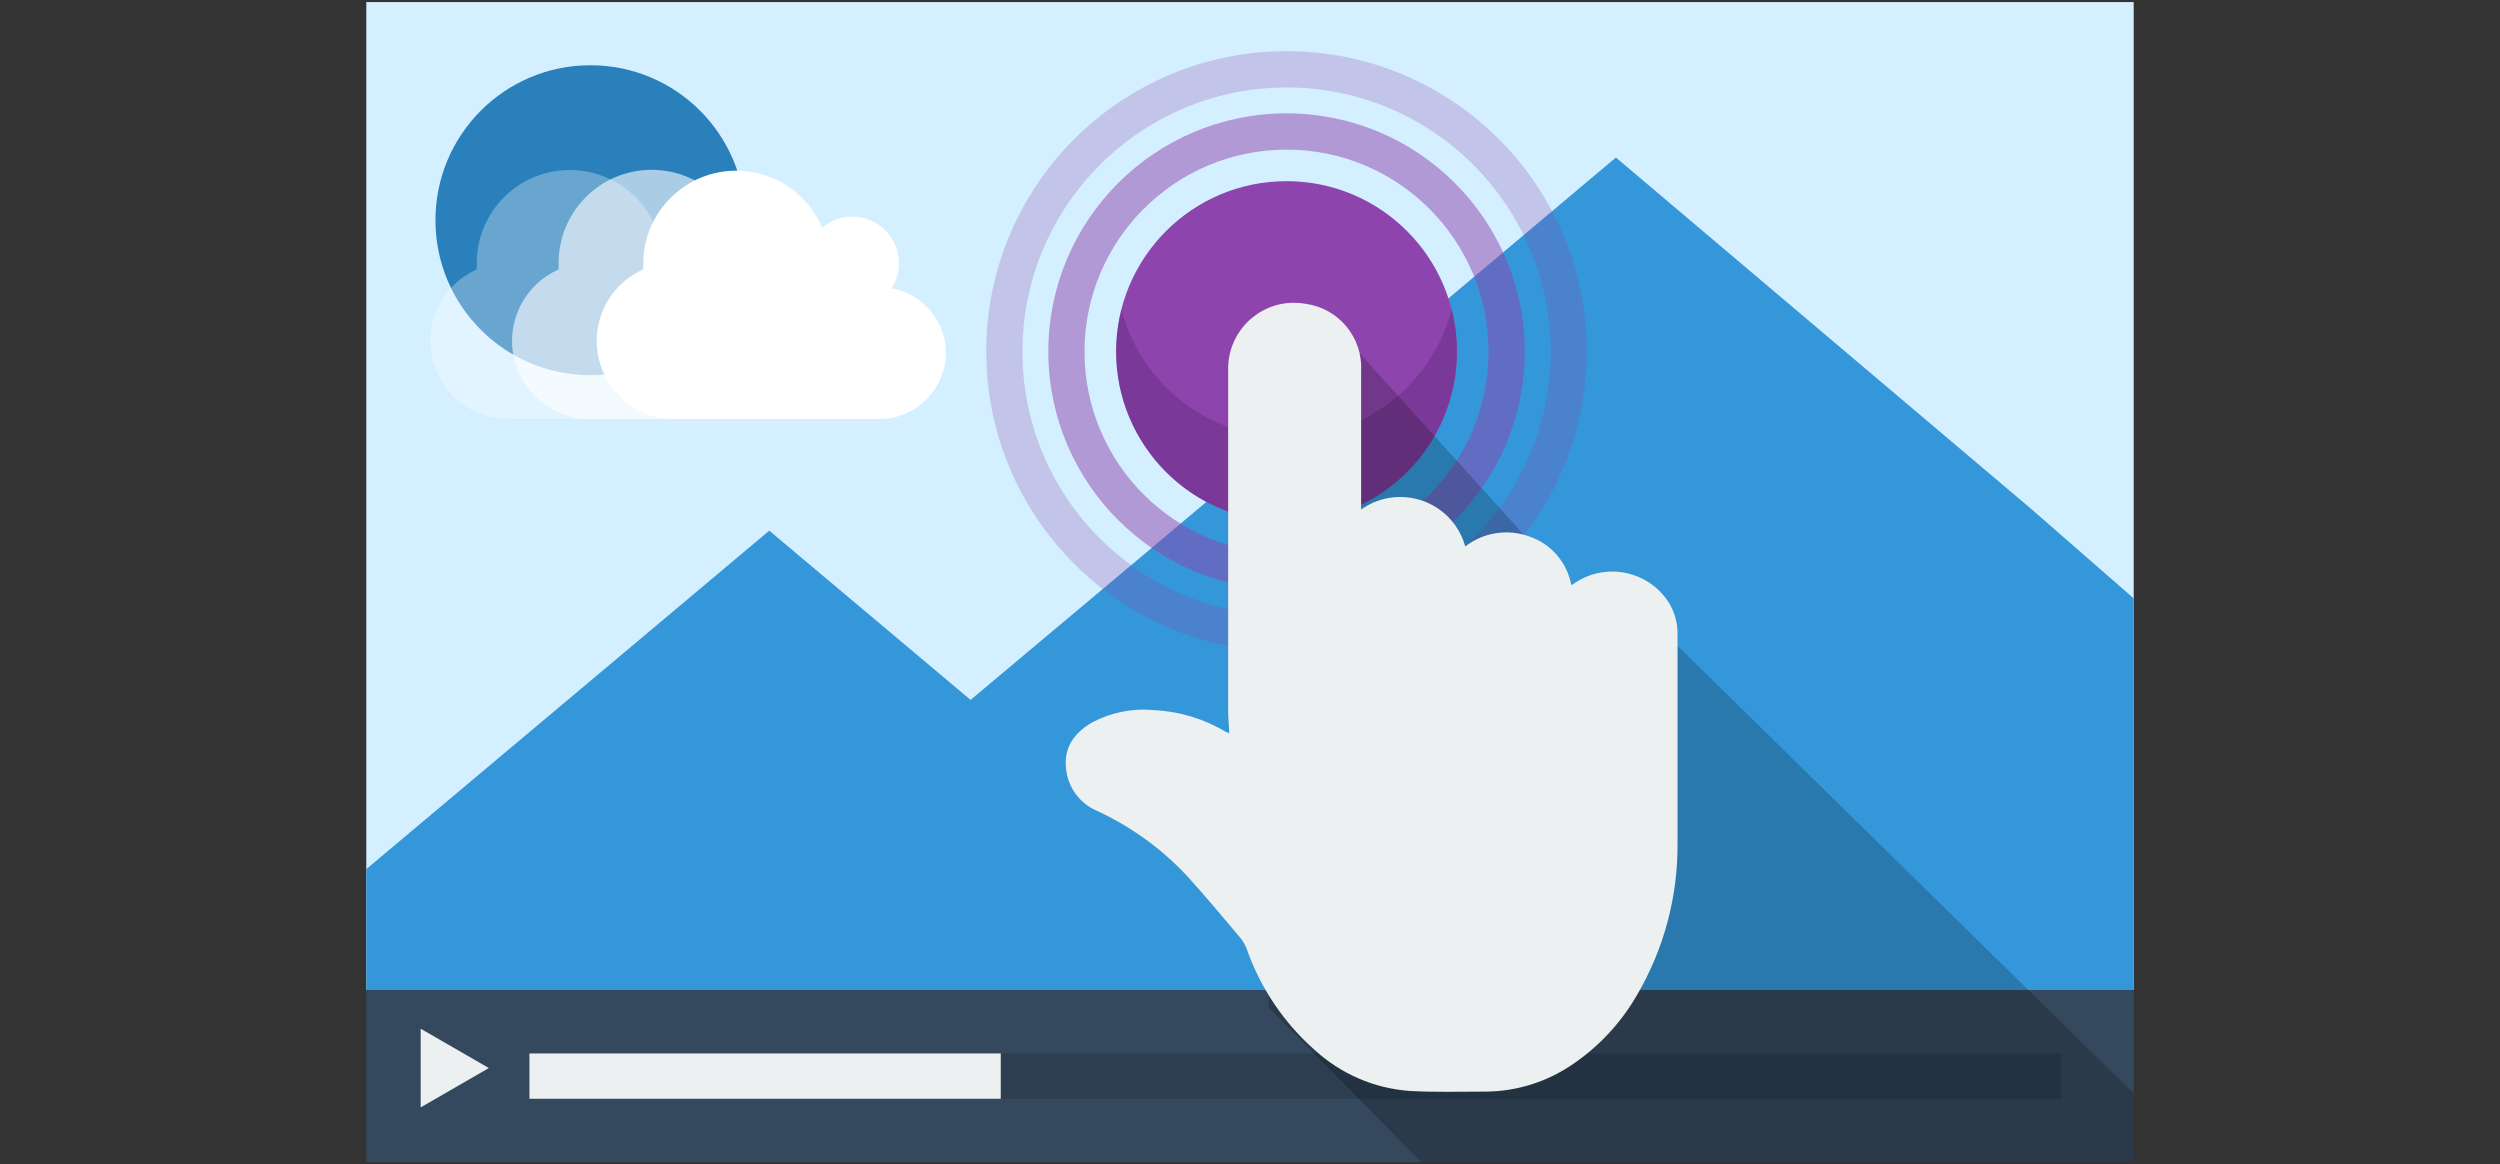 <svg enable-background="new 0 0 4608 2146" height="2146" viewBox="0 0 4608 2146" width="4608" xmlns="http://www.w3.org/2000/svg"><rect x="0" y="0" width="4608" height="2146" fill="#333333" stroke="none"/><path d="m675.153 3.809h3257.693v1820.969h-3257.693z" fill="#d4efff"/><path d="m675.153 1824.777h3257.693v317.414h-3257.693z" fill="#34495e"/><path d="m775.39 1896.11 125.63 72.506-125.63 72.504z" fill="#ecf0f1"/><path d="m975.863 1941.719h2823.335v83.531h-2823.335z" fill="#2c3e50"/><path d="m975.863 1941.719h868.719v83.531h-868.719z" fill="#ecf0f1"/><circle cx="1088.296" cy="405.925" fill="#2a80bb" r="285.674"/><path d="m3744.4 938.517 188.446 164.388v721.873h-3257.693v-222.861l742.753-623.806 371.043 311.903 293.359-246.082 896.117-753.612z" fill="#3497da"/><g fill="#8e44ad"><circle cx="2371.325" cy="647.997" r="314.076"/><path d="m2371.325 275.783c205.659.002 372.378 166.721 372.378 372.381 0 205.659-166.719 372.379-372.378 372.379s-372.379-166.72-372.379-372.379c.184-205.584 166.797-372.195 372.379-372.381m0-66.823c-242.473 0-439.038 196.563-439.038 439.036 0 242.474 196.565 439.038 439.038 439.038 242.474 0 439.038-196.564 439.038-439.038 0-242.473-196.564-439.036-439.038-439.036z" opacity=".5"/><path d="m2371.325 161.181c268.861 0 486.815 217.954 486.815 486.815s-217.954 486.816-486.815 486.816-486.816-217.955-486.816-486.816c.368-268.707 218.108-486.448 486.816-486.815m0-66.826c-305.676 0-553.474 247.8-553.474 553.475 0 305.674 247.798 553.474 553.474 553.474s553.473-247.8 553.473-553.474c0-305.675-247.797-553.475-553.473-553.475z" opacity=".25"/></g><path d="m2371.325 806.036c-143.385-.064-268.543-97.182-304.218-236.057-42.935 168.061 58.5 339.107 226.562 382.041 168.062 42.935 339.108-58.501 382.042-226.562 13.031-51.008 13.031-104.472 0-155.479-35.69 138.938-160.939 236.07-304.386 236.057z" fill="#662f84" opacity=".5"/><path d="m2963.892 1064.646v92.554l-517.89-572.353s-79.521 690.13-107.922 1271.838l281.666 285.506h1313.101v-126.8z" opacity=".2"/><path d="m3092.027 1167.892v385.575c.917 98.202-24.711 194.826-74.174 279.662-29.445 51.505-70.308 95.568-119.449 128.805-47.443 32.478-103.554 49.94-161.049 50.118-46.107 0-92.383 1.338-138.325-1.17-65.519-4.567-127.546-31.25-175.915-75.68-56.831-50.17-99.854-114.071-124.963-185.604-2.913-7.897-7.15-15.24-12.529-21.717-32.411-38.257-64.486-77.017-98.399-114.104-47.009-50.146-103.287-90.708-165.724-119.448-31.282-13.496-52.864-42.802-56.466-76.68-4.847-39.761 14.867-66.824 47.945-86.037 35.083-18.656 74.887-26.559 114.438-22.721 46.419 2.297 91.564 15.948 131.476 39.761l6.683 3.175c0-14.869-1.837-27.732-1.837-40.428 0-195.63 0-436.866 0-632.495.335-67.076 54.983-121.18 122.06-120.843 6.969.034 13.919.669 20.778 1.896 61.072 8.423 105.51 62.229 102.241 123.792v201.811 53.626c55.886-39.861 133.505-26.87 173.366 29.016 8.422 11.808 14.713 25 18.586 38.979 33.25-25.747 77.319-32.798 116.943-18.712 40.687 13.373 70.809 47.917 78.518 90.048l8.355-5.18c57.341-37.061 133.869-20.617 170.93 36.725.328.51.654 1.02.976 1.533 10.253 16.979 15.629 36.459 15.535 56.297z" fill="#ecf0f1"/><path d="m1614.036 772.289h-364.695c-79.475 3.045-146.369-58.913-149.413-138.388-2.262-59.011 31.736-113.421 85.765-137.263 0-4.678 0-8.019 0-12.696 1.217-94.748 79.013-170.572 173.761-169.354 68.312.877 129.596 42.199 156.018 105.202 15.405-13.423 35.199-20.733 55.631-20.549 47.388.092 85.778 38.482 85.87 85.87.028 16.429-4.734 32.51-13.699 46.276 57.653 10.295 99.782 60.217 100.236 118.78-.559 68.089-56.211 122.832-124.302 122.272-1.725-.012-3.449-.062-5.172-.15z" fill="#fff"/><path d="m1458.001 772.289h-365.196c-79.484 2.744-146.144-59.468-148.887-138.953-2.029-58.804 31.918-112.926 85.737-136.697 0-4.678 0-8.019 0-12.696.343-94.757 77.436-171.294 172.191-170.952 69.518.252 132.014 42.427 158.257 106.801 15.405-13.423 35.199-20.733 55.632-20.549 47.388.092 85.778 38.482 85.87 85.87.028 16.429-4.734 32.51-13.699 46.276 57.652 10.295 99.779 60.217 100.236 118.78-.54 68.089-56.177 122.85-124.267 122.308-1.959-.016-3.918-.079-5.874-.188z" fill="#fff" opacity=".6"/><path d="m1306.979 772.289h-364.529c-79.475 3.045-146.369-58.913-149.414-138.388-2.26-59.011 31.736-113.421 85.765-137.263 0-4.678 0-8.019 0-12.696.523-94.755 77.764-171.143 172.519-170.62 69.397.384 131.73 42.538 157.928 106.804 15.408-13.425 35.198-20.734 55.633-20.549 47.385.091 85.775 38.483 85.868 85.868.027 16.43-4.731 32.511-13.698 46.276 57.651 10.296 99.781 60.218 100.236 118.78-.72 68.089-56.499 122.701-124.587 121.981-1.91-.018-3.816-.084-5.721-.193z" fill="#fff" opacity=".3"/></svg>